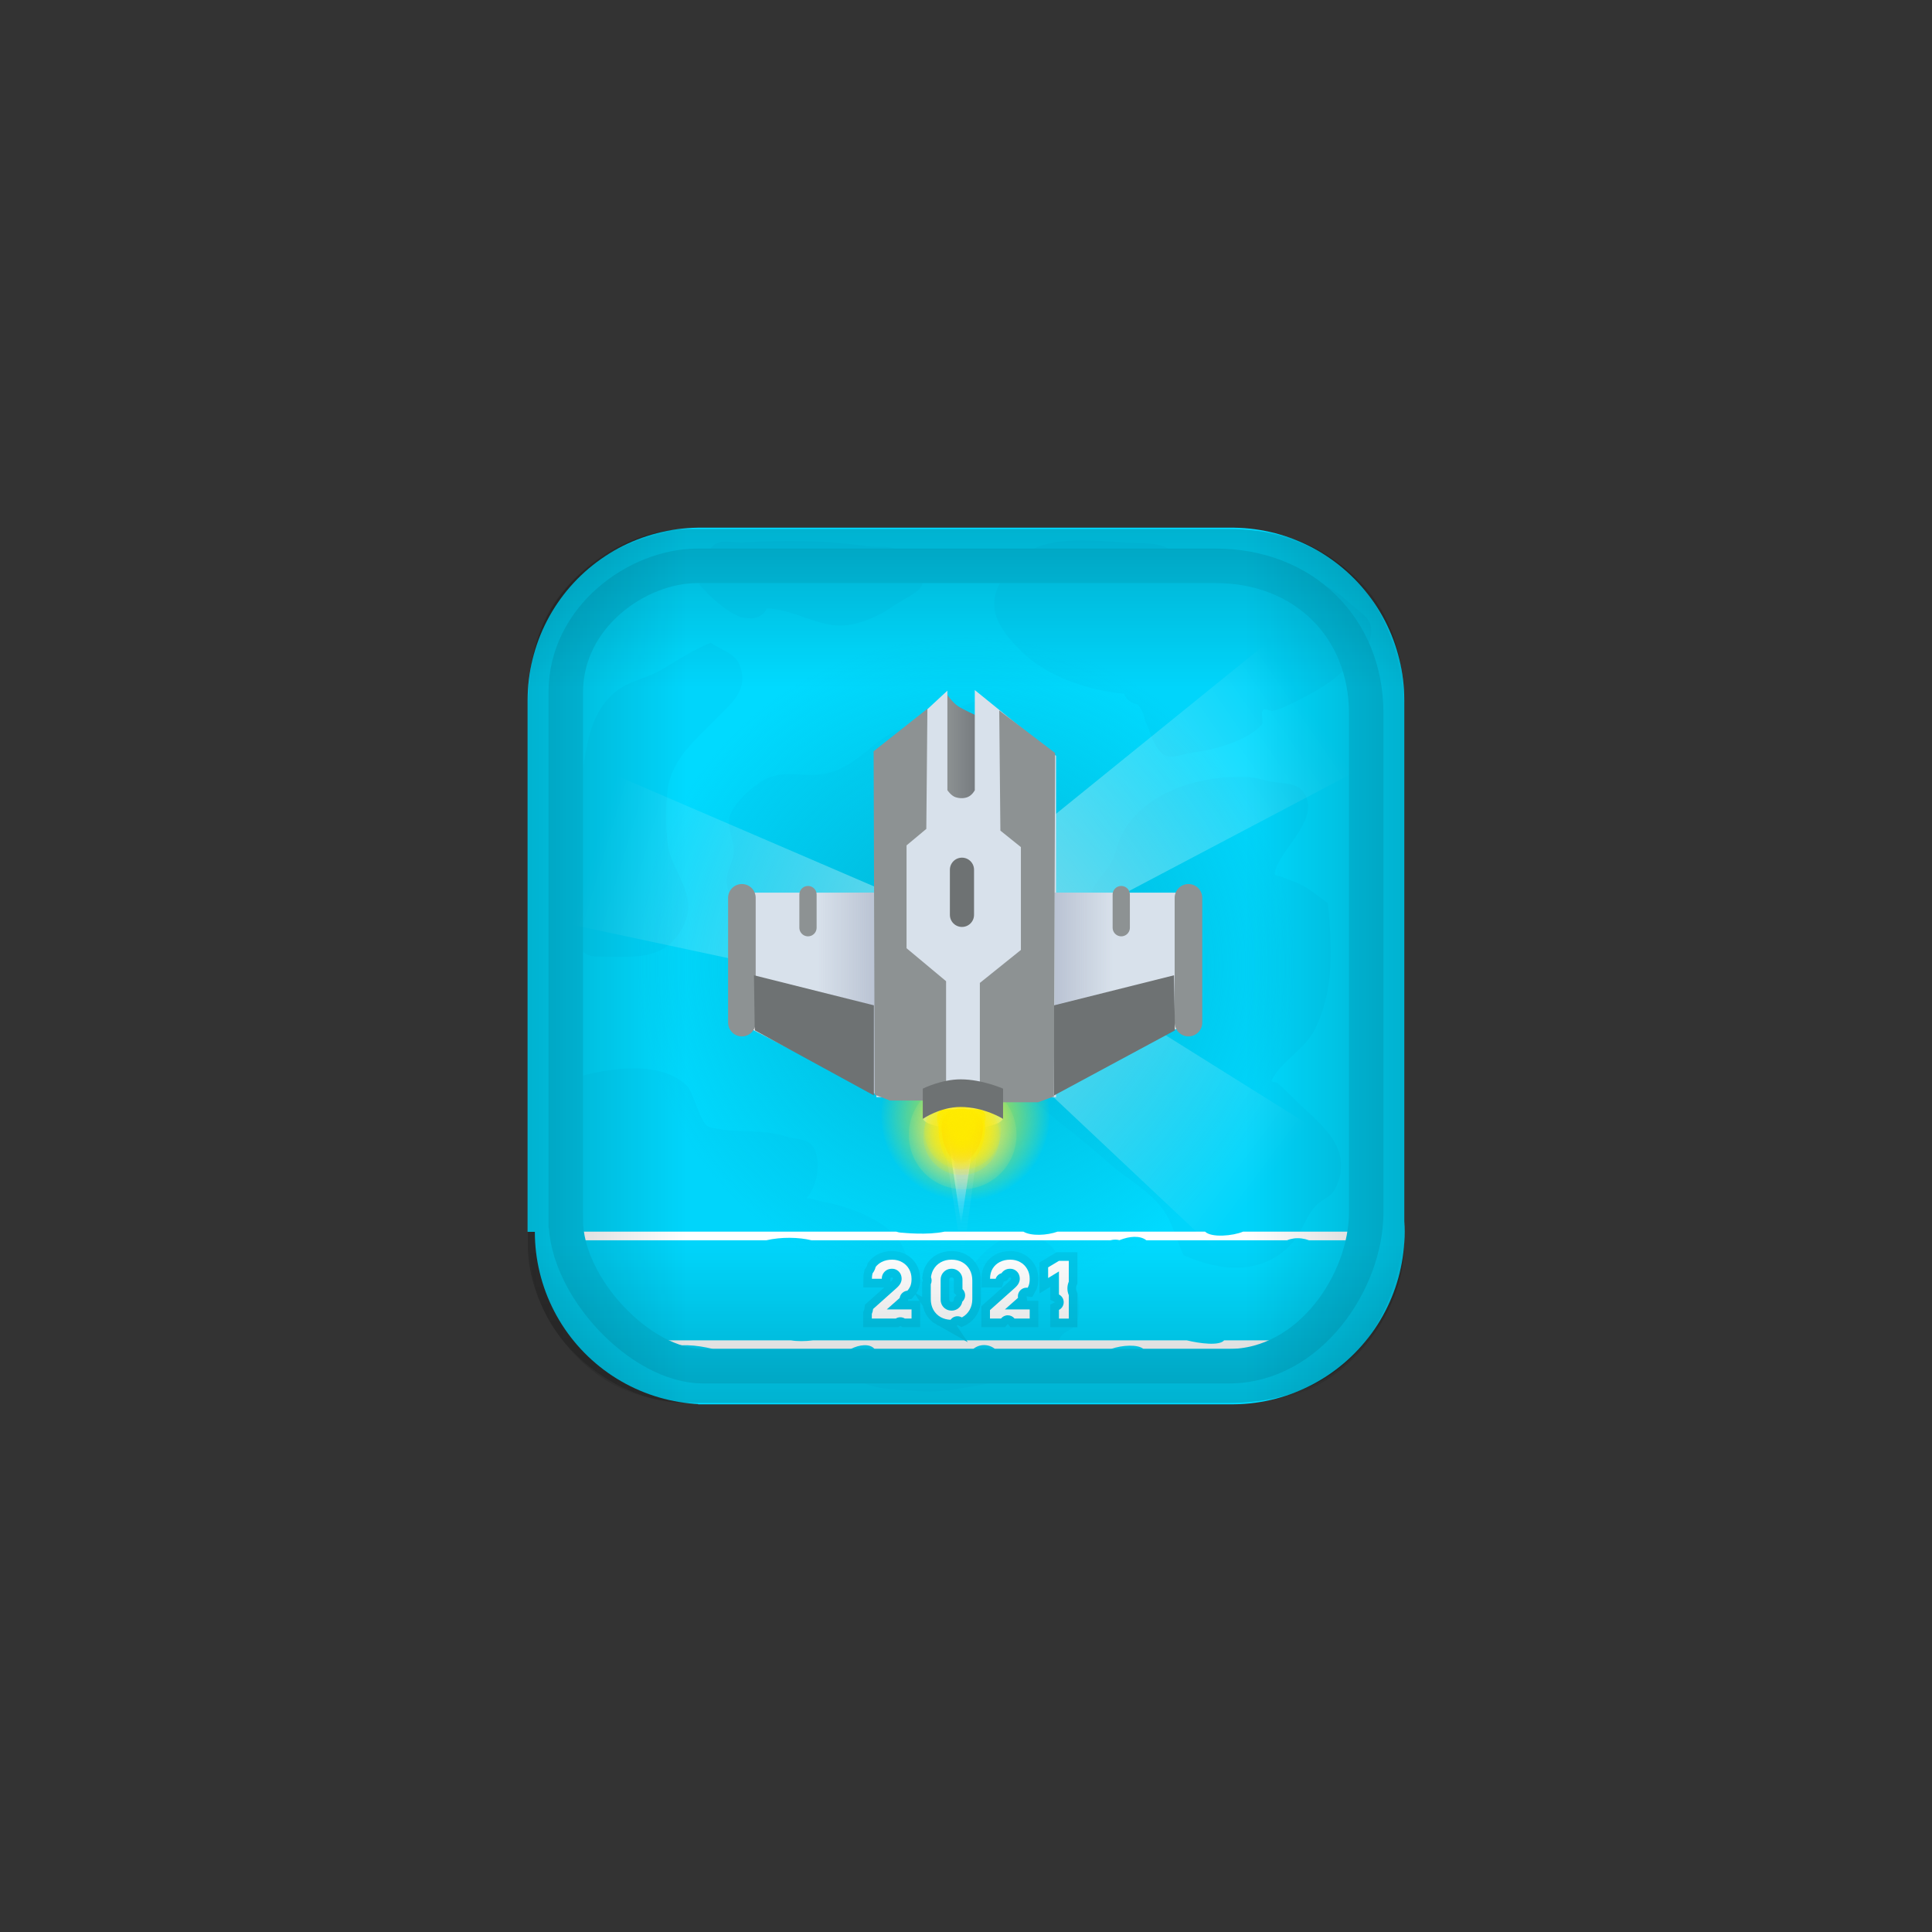 <svg version="1.1" xmlns="http://www.w3.org/2000/svg" xmlns:xlink="http://www.w3.org/1999/xlink" width="280" height="280" viewBox="0,0,280,280"><rect x="0" y="0" width="280" height="280" fill="#333333" stroke="none"/><defs><radialGradient cx="240" cy="180" r="47.75" gradientUnits="userSpaceOnUse" id="color-1"><stop offset="0" stop-color="#00b4d4"/><stop offset="1" stop-color="#00b4d4" stop-opacity="0"/></radialGradient><linearGradient x1="190.058" y1="208.626" x2="288.765" y2="141.21" gradientUnits="userSpaceOnUse" id="color-2"><stop offset="0" stop-color="#ffffff"/><stop offset="1" stop-color="#ffffff" stop-opacity="0"/></linearGradient><linearGradient x1="188.135" y1="139.123" x2="283.933" y2="210.611" gradientUnits="userSpaceOnUse" id="color-3"><stop offset="0" stop-color="#ffffff"/><stop offset="1" stop-color="#ffffff" stop-opacity="0"/></linearGradient><linearGradient x1="299.993" y1="199.328" x2="185.529" y2="164.892" gradientUnits="userSpaceOnUse" id="color-4"><stop offset="0" stop-color="#ffffff"/><stop offset="1" stop-color="#ffffff" stop-opacity="0"/></linearGradient><radialGradient cx="239.918" cy="201.685" r="12.355" gradientUnits="userSpaceOnUse" id="color-5"><stop offset="0" stop-color="#fcec00"/><stop offset="1" stop-color="#fcec00" stop-opacity="0"/></radialGradient><linearGradient x1="239.284" y1="200.579" x2="239.284" y2="217.443" gradientUnits="userSpaceOnUse" id="color-6"><stop offset="0" stop-color="#ffffff"/><stop offset="1" stop-color="#ffffff" stop-opacity="0"/></linearGradient><radialGradient cx="239.514" cy="204.469" r="8.898" gradientUnits="userSpaceOnUse" id="color-7"><stop offset="0" stop-color="#f5eb75"/><stop offset="1" stop-color="#f5eb75" stop-opacity="0"/></radialGradient><linearGradient x1="238.694" y1="121.258" x2="238.694" y2="215.284" gradientUnits="userSpaceOnUse" id="color-8"><stop offset="0" stop-color="#a300f2"/><stop offset="1" stop-color="#a300f2" stop-opacity="0"/></linearGradient><linearGradient x1="238.456" y1="93.239" x2="238.456" y2="221.259" gradientUnits="userSpaceOnUse" id="color-9"><stop offset="0" stop-color="#f1f1f1"/><stop offset="1" stop-color="#f1f1f1" stop-opacity="0"/></linearGradient><linearGradient x1="239.464" y1="200.875" x2="239.464" y2="208.783" gradientUnits="userSpaceOnUse" id="color-10"><stop offset="0" stop-color="#ff4f00"/><stop offset="1" stop-color="#ff4f00" stop-opacity="0"/></linearGradient><linearGradient x1="239.396" y1="201.122" x2="239.396" y2="206.468" gradientUnits="userSpaceOnUse" id="color-11"><stop offset="0" stop-color="#ffd400"/><stop offset="1" stop-color="#ffd400" stop-opacity="0"/></linearGradient><linearGradient x1="239.394" y1="200.764" x2="239.394" y2="209.646" gradientUnits="userSpaceOnUse" id="color-12"><stop offset="0" stop-color="#ffee00"/><stop offset="1" stop-color="#ffee00" stop-opacity="0"/></linearGradient><linearGradient x1="239.321" y1="200.691" x2="239.321" y2="204.579" gradientUnits="userSpaceOnUse" id="color-13"><stop offset="0" stop-color="#ffee00"/><stop offset="1" stop-color="#ffee00" stop-opacity="0"/></linearGradient><linearGradient x1="241.364" y1="200.764" x2="241.364" y2="204.652" gradientUnits="userSpaceOnUse" id="color-14"><stop offset="0" stop-color="#ffee00"/><stop offset="1" stop-color="#ffee00" stop-opacity="0"/></linearGradient><linearGradient x1="237.279" y1="200.764" x2="237.279" y2="204.652" gradientUnits="userSpaceOnUse" id="color-15"><stop offset="0" stop-color="#ffee00"/><stop offset="1" stop-color="#ffee00" stop-opacity="0"/></linearGradient><radialGradient cx="239.354" cy="204.703" r="6.322" gradientUnits="userSpaceOnUse" id="color-16"><stop offset="0" stop-color="#feea00"/><stop offset="1" stop-color="#feea00" stop-opacity="0"/></radialGradient><radialGradient cx="239.518" cy="203.9" r="6.322" gradientUnits="userSpaceOnUse" id="color-17"><stop offset="0" stop-color="#feea00"/><stop offset="1" stop-color="#feea00" stop-opacity="0"/></radialGradient><linearGradient x1="237.141" y1="148.832" x2="242.529" y2="148.832" gradientUnits="userSpaceOnUse" id="color-18"><stop offset="0" stop-color="#8d9293"/><stop offset="1" stop-color="#70757a"/></linearGradient><linearGradient x1="252.833" y1="183.942" x2="261.333" y2="183.942" gradientUnits="userSpaceOnUse" id="color-19"><stop offset="0" stop-color="#bac3d3"/><stop offset="1" stop-color="#bac3d3" stop-opacity="0"/></linearGradient><linearGradient x1="218.417" y1="183.942" x2="226.917" y2="183.942" gradientUnits="userSpaceOnUse" id="color-20"><stop offset="0" stop-color="#bac3d3" stop-opacity="0"/><stop offset="1" stop-color="#bac3d3"/></linearGradient><linearGradient x1="239.333" y1="14.212" x2="239.333" y2="139.667" gradientUnits="userSpaceOnUse" id="color-21"><stop offset="0" stop-color="#000000"/><stop offset="1" stop-color="#000000" stop-opacity="0"/></linearGradient><linearGradient x1="239.333" y1="345.788" x2="239.333" y2="220.333" gradientUnits="userSpaceOnUse" id="color-22"><stop offset="0" stop-color="#000000"/><stop offset="1" stop-color="#000000" stop-opacity="0"/></linearGradient><linearGradient x1="405.955" y1="180.659" x2="280.5" y2="180.659" gradientUnits="userSpaceOnUse" id="color-23"><stop offset="0" stop-color="#000000"/><stop offset="1" stop-color="#000000" stop-opacity="0"/></linearGradient><linearGradient x1="74.045" y1="180.659" x2="199.5" y2="180.659" gradientUnits="userSpaceOnUse" id="color-24"><stop offset="0" stop-color="#000000"/><stop offset="1" stop-color="#000000" stop-opacity="0"/></linearGradient></defs><g transform="translate(-100,-40)"><g data-paper-data="{&quot;isPaintingLayer&quot;:true}" fill-rule="nonzero" stroke-linejoin="miter" stroke-miterlimit="10" stroke-dasharray="" stroke-dashoffset="0" style="mix-blend-mode: normal"><path d="M100,320v-280h280v280z" fill="none" stroke="none" stroke-width="0" stroke-linecap="butt"/><g stroke-linecap="butt"><path d="M201.468,218.525v-77.051c0,0 -0.419,0 2.283,0c8.588,0 58.236,0 72.485,0c2.528,0 2.283,0 2.283,0v77.051c0,0 0.594,0 -2.283,0c-15.117,0 -65.967,0 -73.722,0c-2.159,0 -1.046,0 -1.046,0z" fill="#00daff" stroke="#00daff" stroke-width="50"/><g><g fill="#00d5fb" stroke="none" stroke-width="0.5"><path d="M181.343,199.155c-0.537,-2.274 1.759,-2.929 1.759,-2.929c4.762,-1.33 12.453,-2.755 16.455,1.136c0.934,0.908 1.981,5.633 3.216,5.969c3.719,1.012 7.292,0.167 11.106,1.369c1.295,0.408 3.037,0.253 3.844,1.345c1.378,1.863 0.857,5.78 -0.874,7.63c0.81,-0.028 1.594,0.336 2.392,0.496c3.494,0.628 7.847,2.197 10.435,4.818c1.381,1.398 1.733,3.529 2.689,5.246c0.207,0.373 0.129,1.057 0.543,1.159c1.756,0.434 3.624,0.039 5.422,0.236c0.515,0.056 1.152,0.261 1.553,-0.067c0.563,-0.461 0.497,-1.392 0.936,-1.972c2.085,-2.757 5.62,-5.817 9.427,-4.271c3.433,1.394 2.85,3.077 4.223,5.585c0.475,0.867 1.473,1.471 1.692,2.434c0.326,1.434 0.385,3.033 -0.136,4.409c-0.348,0.919 -1.668,1.112 -2.252,1.903c-0.533,0.722 -0.449,1.792 -1,2.5c-0.595,0.765 -4.462,3.345 -5.194,3.851c-4.818,0.161 -9.751,2.052 -14.537,1.616c-1.909,-0.174 -3.84,-0.189 -5.726,-0.533c-1.782,-0.325 -3.428,-1.311 -5.233,-1.463c-4.353,-0.368 -8.922,0.009 -13.294,0.009c-7.04,0 -14.047,0.455 -18.768,-5.732c-3.954,-2.916 -7.194,-7.486 -7.72,-12.521c-0.19,-1.823 0.183,-3.676 0,-5.5c-0.452,-4.514 -1.012,-8.648 -1.012,-13.246v-3c0,0 0,-0.194 0.054,-0.474z"/><path d="M247.396,177.158c1.588,-1.211 3.289,-2.335 5.181,-2.925c1.366,-0.426 2.956,-0.523 4.038,-1.46c1.493,-1.294 0.956,-2.438 1.947,-4.278c0.687,-1.276 1.84,-2.262 2.521,-3.541c0.675,-1.265 0.853,-2.753 1.514,-4.026c3.315,-6.38 11.864,-8.72 18.439,-8.287c0.907,0.06 1.797,0.292 2.676,0.524c1.726,0.456 4.061,0.108 5.131,1.537c2.931,3.917 -3.688,8.592 -4.11,11.898c-0.045,0.351 0.633,0.319 0.958,0.459c1.073,0.461 2.22,0.768 3.237,1.344c1.255,0.711 2.358,1.663 3.537,2.494c0.542,6.237 0.981,12.57 -1.936,18.343c-1.475,2.919 -4.979,4.648 -6.24,7.36c-0.133,0.287 0.63,0.169 0.872,0.372c1.1,0.925 2.063,2.001 3.114,2.981c3.585,3.346 8.054,6.83 5.17,12.441c-0.566,1.101 -1.987,1.502 -2.814,2.424c-1.437,1.604 -1.989,3.883 -3.46,5.456c-4.341,4.641 -10.355,3.972 -15.629,1.644c-1.005,-2.111 -1.545,-4.467 -2.841,-6.413c-1.921,-2.883 -5.571,-4.736 -8.08,-7.013c-3.85,-3.494 -8.117,-6.48 -11.971,-9.974c-0.967,-0.877 -1.681,-2.035 -2.738,-2.802c-2.288,-1.66 -6.54,-3.105 -7.877,-6.004c-2.483,-5.385 3.784,-10.321 7.635,-12.319c0,0 0.826,-0.413 1.725,-0.235z"/><path d="M213.789,179.629c0,-0.157 0.01,-0.304 0.028,-0.441c-0.775,-0.77 -1.691,-1.436 -2.232,-2.379c-0.68,-1.184 -0.396,-2.98 -1.47,-3.823c-2.069,-1.625 -4.21,-1.505 -4.784,-4.903c-0.245,-1.45 0.772,-2.845 0.983,-4.301c0.281,-1.944 -1.247,-4.098 -0.417,-5.878c0.846,-1.813 2.454,-3.235 4.078,-4.402c3.146,-2.261 6.101,-0.751 9.414,-1.341c3.627,-0.646 5.61,-2.988 8.439,-5.06c2.64,-1.934 5.307,-2.152 8.06,-3.804c0.877,-0.184 1.753,-0.368 2.63,-0.552l2.291,-0.916c0.301,-0.129 0.633,-0.2 0.981,-0.2c1.381,0 2.5,1.119 2.5,2.5c0,0.348 -0.071,0.68 -0.2,0.981l-0.979,2.447l-0.032,-0.013c-0.032,0.1 -0.066,0.199 -0.103,0.297c-1.159,3.056 -3.681,5.417 -5.789,7.915c-1.327,1.573 -4.402,3.802 -4.988,6.04c-0.97,3.706 1.506,8.846 -0.173,12.451c-0.443,0.95 -1.691,1.266 -2.38,2.056c-0.756,0.867 -0.985,2.195 -1.916,2.869c-0.902,0.652 -2.169,0.511 -3.228,0.853c-1.786,0.576 -3.488,1.387 -5.24,2.059l-2.973,0.045c0,0 -2.5,0 -2.5,-2.5z"/><path d="M184.408,174.4c-2.473,-6.632 -1.321,-15.387 -0.078,-22.221c0.74,-4.068 1.084,-8.21 4.191,-11.317c2.275,-2.275 4.945,-2.333 7.509,-3.892c2.269,-1.379 4.529,-2.818 6.983,-3.83c1.365,1.02 3.423,1.494 4.096,3.06c1.585,3.685 -1.068,5.644 -3.053,7.698c-2.97,3.074 -6.713,5.971 -7.292,10.579c-0.322,2.564 -0.293,5.184 -0.008,7.753c0.44,3.967 4.44,7.222 2.391,11.728c-2.559,5.629 -7.822,4.672 -12.859,4.672c0,0 -2.5,0 -2.5,-2.5c0,-0.811 0.263,-1.359 0.619,-1.73z"/><path d="M264.852,142.082c-0.58,-0.105 -1.572,-0.445 -1.929,-1.542c-5.203,-0.444 -11.263,-2.527 -14.884,-6.125c-3.614,-3.592 -5.564,-6.823 -2.221,-11.324c0.863,-1.162 1.897,-2.235 3.094,-3.049c3.485,-2.369 9.918,-1.703 13.98,-1.411c1.953,0.141 4.018,-0.105 5.843,0.606c3.261,1.271 3.366,4.64 6.3,4.904c3.751,-0.017 7.502,-0.02 11.254,-0.012c4.235,0.009 5.985,0.251 9.138,3.111c2.445,2.218 4.41,2.597 2.615,6.972c-0.525,1.281 -2.072,1.837 -3.086,2.78c-2.346,2.183 -4.67,3.456 -7.556,4.877c-0.933,0.459 -1.886,0.917 -2.899,1.157c-0.47,0.111 -1.14,-0.504 -1.445,-0.129c-0.477,0.586 0.239,1.702 -0.281,2.25c-2.154,2.269 -6.932,3.575 -9.996,3.934c-1.378,0.161 -3.009,1.045 -4.154,0.261c-1.559,-1.068 -1.816,-3.314 -2.724,-4.971c-0.097,-0.815 -0.466,-1.684 -1.049,-2.289z"/><path d="M206.286,123.587c0.08,-0.053 0.162,-0.099 0.244,-0.141c-0.189,0.018 -0.303,0.052 -0.307,0.108c0.021,0.011 0.042,0.022 0.063,0.033zM211.111,128.164c-0.571,1.465 -2.322,1.465 -2.322,1.465l-1.428,-0.179c-2.353,-0.985 -4.33,-2.822 -6.005,-4.747c0.657,-1.867 0.532,-4.243 1.971,-5.602c1.087,-1.027 2.97,-0.371 4.462,-0.472c5.761,-0.39 12.093,-0.304 17.793,0.517c1.699,0.245 3.75,-0.207 5.071,0.888c5.987,4.963 2.062,5.587 -1.14,7.774c-2.109,1.441 -4.58,2.609 -7.125,2.819c-3.066,0.252 -5.893,-1.41 -8.724,-2.077c-0.946,-0.223 -1.762,-0.333 -2.554,-0.386z"/></g><path d="M192.25,180c0,-26.372 21.378,-47.75 47.75,-47.75c26.372,0 47.75,21.378 47.75,47.75c0,26.372 -21.378,47.75 -47.75,47.75c-26.372,0 -47.75,-21.378 -47.75,-47.75z" fill="url(#color-1)" stroke="none" stroke-width="0"/><g fill="#ffffff"><path d="M191.5,235.5v-1.25h23.136c0.848,0.149 2.045,0.152 3.234,0h54.117c1.915,0.467 4.751,0.83 5.423,0h11.091v1.25l-3.159,0c-0.681,-1.031 -2.199,-0.791 -3.518,0l-16.109,0c-0.777,-0.676 -3.054,-0.583 -4.684,0h-0.004c-0.172,-0.005 -0.346,-0.005 -0.519,0h-16.306c-0.43,-0.35 -0.979,-0.56 -1.576,-0.56c-0.598,0 -1.146,0.21 -1.576,0.56h-14.305c-0.692,-0.811 -2.188,-0.631 -3.441,0h-19.979c-2.4,-0.581 -4.996,-0.845 -6.961,0z" stroke="none" stroke-width="none"/><path d="M182.5,219.75v-1.25h47.4c0.225,0.083 0.465,0.135 0.715,0.15c0.051,0.003 0.102,0.005 0.153,0.005c0.123,0.006 3.622,0.384 6.119,-0.155h11.435c1.119,0.671 3.426,0.549 4.944,0h21.382c0.912,0.907 4.053,0.621 5.504,0h17.349v1.25h-7.792c-0.69,-0.254 -1.442,-0.364 -2.185,-0.265c-0.334,0.044 -0.667,0.131 -0.992,0.265l-20.394,0c-0.924,-0.726 -2.464,-0.594 -3.894,-0.018c-0.198,-0.05 -0.405,-0.077 -0.618,-0.077c-0.238,0 -0.468,0.033 -0.686,0.095h-43.343c-1.794,-0.45 -4.398,-0.5 -6.526,0z" stroke="none" stroke-width="none"/><g><path d="M236.338,230.893c-0.454,-0.254 -0.808,-0.606 -1.062,-1.057c-0.254,-0.454 -0.381,-0.977 -0.381,-1.569v-2.143c0.079,-0.164 0.123,-0.347 0.123,-0.541c0,-0.17 -0.034,-0.331 -0.095,-0.479c0.05,-0.404 0.168,-0.771 0.353,-1.102c0.254,-0.454 0.608,-0.808 1.062,-1.062c0.454,-0.254 0.977,-0.381 1.569,-0.381c0.592,0 1.113,0.127 1.563,0.381c0.45,0.254 0.803,0.608 1.057,1.062c0.258,0.454 0.387,0.977 0.387,1.569v2.696c0,0.592 -0.129,1.115 -0.387,1.569c-0.254,0.45 -0.606,0.803 -1.057,1.057c-0.024,0.013 -0.048,0.027 -0.072,0.039c-0.185,-0.108 -0.401,-0.171 -0.631,-0.171c-0.413,0 -0.78,0.201 -1.008,0.51c-0.532,-0.019 -1.006,-0.146 -1.422,-0.379zM237.907,229.945c0.294,0 0.561,-0.071 0.801,-0.212c0.24,-0.142 0.429,-0.33 0.567,-0.567c0.094,-0.159 0.157,-0.33 0.188,-0.513c0.253,-0.229 0.412,-0.56 0.412,-0.928c0,-0.356 -0.149,-0.678 -0.388,-0.905v-1.359c0,-0.298 -0.071,-0.565 -0.212,-0.801c-0.138,-0.24 -0.327,-0.43 -0.567,-0.572c-0.24,-0.142 -0.507,-0.212 -0.801,-0.212c-0.294,0 -0.563,0.071 -0.806,0.212c-0.24,0.142 -0.429,0.332 -0.567,0.572c-0.138,0.236 -0.207,0.503 -0.207,0.801v2.903c0,0.294 0.069,0.561 0.207,0.801c0.138,0.236 0.327,0.425 0.567,0.567c0.243,0.142 0.512,0.212 0.806,0.212z" stroke="#00c8eb" stroke-width="2.5"/><path d="M229.931,226.677c0.276,-0.247 0.468,-0.479 0.577,-0.697c0.109,-0.222 0.163,-0.436 0.163,-0.643c0,-0.28 -0.06,-0.528 -0.18,-0.746c-0.12,-0.218 -0.285,-0.39 -0.496,-0.517c-0.211,-0.131 -0.454,-0.196 -0.73,-0.196c-0.291,0 -0.548,0.067 -0.774,0.202c-0.222,0.134 -0.394,0.312 -0.517,0.534c-0.123,0.222 -0.182,0.459 -0.174,0.714h-1.438c0,-0.277 0.03,-0.536 0.091,-0.777c0.213,-0.273 0.371,-0.592 0.456,-0.94c0.228,-0.293 0.514,-0.528 0.858,-0.707c0.439,-0.229 0.948,-0.343 1.525,-0.343c0.537,0 1.019,0.12 1.444,0.36c0.425,0.236 0.759,0.565 1.002,0.986c0.247,0.421 0.37,0.904 0.37,1.449c0,0.399 -0.054,0.735 -0.163,1.008c-0.1,0.248 -0.247,0.478 -0.44,0.692c-0.573,0.054 -1.034,0.494 -1.118,1.058l-1.873,1.66h3.594v1.318h-0.974c-0.19,-0.117 -0.414,-0.185 -0.654,-0.185c-0.24,0 -0.464,0.068 -0.654,0.185h-3.476v-0.664c0.097,-0.226 0.161,-0.469 0.188,-0.723z" stroke="#00c8eb" stroke-width="2.5"/><path d="M243.474,229.869l3.579,-3.192c0.276,-0.247 0.468,-0.479 0.577,-0.697c0.109,-0.222 0.163,-0.436 0.163,-0.643c0,-0.28 -0.06,-0.528 -0.18,-0.746c-0.12,-0.218 -0.285,-0.39 -0.496,-0.517c-0.211,-0.131 -0.454,-0.196 -0.73,-0.196c-0.291,0 -0.548,0.067 -0.774,0.202c-0.19,0.115 -0.344,0.262 -0.461,0.441c-0.402,0.109 -0.723,0.414 -0.855,0.806h-0.813c0,-0.559 0.123,-1.046 0.37,-1.46c0.251,-0.414 0.596,-0.735 1.035,-0.964c0.439,-0.229 0.948,-0.343 1.525,-0.343c0.537,0 1.019,0.12 1.444,0.36c0.425,0.236 0.759,0.565 1.002,0.986c0.247,0.421 0.37,0.904 0.37,1.449c0,0.399 -0.054,0.735 -0.163,1.008c-0.037,0.092 -0.081,0.182 -0.131,0.269c-0.055,-0.007 -0.112,-0.011 -0.169,-0.011c-0.69,0 -1.25,0.56 -1.25,1.25c0,0.075 0.007,0.148 0.019,0.218l-1.9,1.684h3.594v1.318h-2.201c-0.229,-0.287 -0.582,-0.47 -0.977,-0.47c-0.395,0 -0.748,0.184 -0.977,0.47h-1.603z" stroke="#00c8eb" stroke-width="2.5"/><path d="M253.471,231.1l0,-1.256c0.409,-0.205 0.69,-0.629 0.69,-1.118c0,-0.489 -0.281,-0.913 -0.69,-1.118v-3.344l-1.569,0.959v-1.547l1.569,-0.942h1.427v3.009c-0.13,0.302 -0.201,0.635 -0.201,0.984c0,0.35 0.072,0.682 0.201,0.984v3.39z" stroke="#00c8eb" stroke-width="2.5"/><path d="M236.338,230.893c-0.454,-0.254 -0.808,-0.606 -1.062,-1.057c-0.254,-0.454 -0.381,-0.977 -0.381,-1.569v-2.143c0.079,-0.164 0.123,-0.347 0.123,-0.541c0,-0.17 -0.034,-0.331 -0.095,-0.479c0.05,-0.404 0.168,-0.771 0.353,-1.102c0.254,-0.454 0.608,-0.808 1.062,-1.062c0.454,-0.254 0.977,-0.381 1.569,-0.381c0.592,0 1.113,0.127 1.563,0.381c0.45,0.254 0.803,0.608 1.057,1.062c0.258,0.454 0.387,0.977 0.387,1.569v2.696c0,0.592 -0.129,1.115 -0.387,1.569c-0.254,0.45 -0.606,0.803 -1.057,1.057c-0.024,0.013 -0.048,0.027 -0.072,0.039c-0.185,-0.108 -0.401,-0.171 -0.631,-0.171c-0.413,0 -0.78,0.201 -1.008,0.51c-0.532,-0.019 -1.006,-0.146 -1.422,-0.379zM237.907,229.945c0.294,0 0.561,-0.071 0.801,-0.212c0.24,-0.142 0.429,-0.33 0.567,-0.567c0.094,-0.159 0.157,-0.33 0.188,-0.513c0.253,-0.229 0.412,-0.56 0.412,-0.928c0,-0.356 -0.149,-0.678 -0.388,-0.905v-1.359c0,-0.298 -0.071,-0.565 -0.212,-0.801c-0.138,-0.24 -0.327,-0.43 -0.567,-0.572c-0.24,-0.142 -0.507,-0.212 -0.801,-0.212c-0.294,0 -0.563,0.071 -0.806,0.212c-0.24,0.142 -0.429,0.332 -0.567,0.572c-0.138,0.236 -0.207,0.503 -0.207,0.801v2.903c0,0.294 0.069,0.561 0.207,0.801c0.138,0.236 0.327,0.425 0.567,0.567c0.243,0.142 0.512,0.212 0.806,0.212z" stroke="none" stroke-width="1"/><path d="M229.931,226.677c0.276,-0.247 0.468,-0.479 0.577,-0.697c0.109,-0.222 0.163,-0.436 0.163,-0.643c0,-0.28 -0.06,-0.528 -0.18,-0.746c-0.12,-0.218 -0.285,-0.39 -0.496,-0.517c-0.211,-0.131 -0.454,-0.196 -0.73,-0.196c-0.291,0 -0.548,0.067 -0.774,0.202c-0.222,0.134 -0.394,0.312 -0.517,0.534c-0.123,0.222 -0.182,0.459 -0.174,0.714h-1.438c0,-0.277 0.03,-0.536 0.091,-0.777c0.213,-0.273 0.371,-0.592 0.456,-0.94c0.228,-0.293 0.514,-0.528 0.858,-0.707c0.439,-0.229 0.948,-0.343 1.525,-0.343c0.537,0 1.019,0.12 1.444,0.36c0.425,0.236 0.759,0.565 1.002,0.986c0.247,0.421 0.37,0.904 0.37,1.449c0,0.399 -0.054,0.735 -0.163,1.008c-0.1,0.248 -0.247,0.478 -0.44,0.692c-0.573,0.054 -1.034,0.494 -1.118,1.058l-1.873,1.66h3.594v1.318h-0.974c-0.19,-0.117 -0.414,-0.185 -0.654,-0.185c-0.24,0 -0.464,0.068 -0.654,0.185h-3.476v-0.664c0.097,-0.226 0.161,-0.469 0.188,-0.723z" stroke="none" stroke-width="1"/><path d="M243.474,229.869l3.579,-3.192c0.276,-0.247 0.468,-0.479 0.577,-0.697c0.109,-0.222 0.163,-0.436 0.163,-0.643c0,-0.28 -0.06,-0.528 -0.18,-0.746c-0.12,-0.218 -0.285,-0.39 -0.496,-0.517c-0.211,-0.131 -0.454,-0.196 -0.73,-0.196c-0.291,0 -0.548,0.067 -0.774,0.202c-0.19,0.115 -0.344,0.262 -0.461,0.441c-0.402,0.109 -0.723,0.414 -0.855,0.806h-0.813c0,-0.559 0.123,-1.046 0.37,-1.46c0.251,-0.414 0.596,-0.735 1.035,-0.964c0.439,-0.229 0.948,-0.343 1.525,-0.343c0.537,0 1.019,0.12 1.444,0.36c0.425,0.236 0.759,0.565 1.002,0.986c0.247,0.421 0.37,0.904 0.37,1.449c0,0.399 -0.054,0.735 -0.163,1.008c-0.037,0.092 -0.081,0.182 -0.131,0.269c-0.055,-0.007 -0.112,-0.011 -0.169,-0.011c-0.69,0 -1.25,0.56 -1.25,1.25c0,0.075 0.007,0.148 0.019,0.218l-1.9,1.684h3.594v1.318h-2.201c-0.229,-0.287 -0.582,-0.47 -0.977,-0.47c-0.395,0 -0.748,0.184 -0.977,0.47h-1.603z" stroke="none" stroke-width="1"/><path d="M253.471,231.1l0,-1.256c0.409,-0.205 0.69,-0.629 0.69,-1.118c0,-0.489 -0.281,-0.913 -0.69,-1.118v-3.344l-1.569,0.959v-1.547l1.569,-0.942h1.427v3.009c-0.13,0.302 -0.201,0.635 -0.201,0.984c0,0.35 0.072,0.682 0.201,0.984v3.39z" stroke="none" stroke-width="1"/></g></g><path d="M182,216.862c0,-13.866 0,-53.119 0,-76.56c0,-10.843 10.307,-18.302 19.14,-18.302c13.04,0 50.677,0 75.013,0c12.748,0 21.847,8.916 21.847,21.396c0,23.284 0,58.972 0,72.307c0,9.991 -8.195,22.298 -19.913,22.298c-23.979,0 -62.712,0 -76.173,0c-9.123,0 -19.913,-11.565 -19.913,-21.138z" fill="none" stroke="#00c8eb" stroke-width="5"/></g></g><g stroke="none" stroke-width="none" stroke-linecap="butt"><path d="M240.927,181.099l-5.864,-8.585l48.338,-39.156l12.729,18.637z" fill="url(#color-2)"/><path d="M230.679,178.307l6.218,-8.332l52.723,33.016l-13.498,18.087z" fill="url(#color-3)"/><path d="M246.618,177.047l-2.995,9.956l-60.832,-13.005l6.502,-21.612z" fill="url(#color-4)"/></g><g><path d="M245.372,201.981c0,0.892 -2.605,1.616 -5.819,1.616c-3.213,0 -5.819,-0.724 -5.819,-1.616c0,-0.892 2.605,-1.616 5.819,-1.616c3.213,0 5.819,0.724 5.819,1.616z" fill="#8deeff" stroke="none" stroke-width="0" stroke-linecap="butt"/><g stroke-width="0"><path d="M252.108,201.685c0,6.823 -5.458,12.355 -12.19,12.355c-6.732,0 -12.19,-5.531 -12.19,-12.355c0,-6.823 5.458,-12.355 12.19,-12.355c6.732,0 12.19,5.531 12.19,12.355z" fill="url(#color-5)" stroke="none" stroke-linecap="butt"/><g><path d="M241.784,200.579l-2.5,16.864l-2.5,-16.864z" fill="url(#color-6)" stroke="#000000" stroke-linecap="round"/><path d="M247.32,204.469c0,4.349 -3.495,7.874 -7.805,7.874c-4.311,0 -7.805,-3.526 -7.805,-7.874c0,-4.349 3.495,-7.874 7.805,-7.874c4.311,0 7.805,3.526 7.805,7.874z" fill="url(#color-7)" stroke="none" stroke-linecap="butt"/><g stroke="#000000" stroke-linecap="round"><path d="M241.481,201.378l-1.998,14.932l-2.352,-14.932z" fill="url(#color-8)"/><path d="M242.251,202.327l-2.72,20.331l-3.202,-20.331z" fill="url(#color-9)"/><path d="M240.563,200.875c0,0 1.971,0.547 1.904,2.416c-0.161,4.468 -3.295,5.491 -3.295,5.491c0,0 -2.644,-0.91 -2.709,-5.491c-0.028,-1.951 1.831,-2.416 1.831,-2.416z" fill="url(#color-10)"/><path d="M240.139,201.122c0,0 1.332,0.37 1.287,1.633c-0.109,3.021 -2.227,3.712 -2.227,3.712c0,0 -1.787,-0.615 -1.831,-3.712c-0.019,-1.319 1.237,-1.633 1.237,-1.633z" fill="url(#color-11)"/><path d="M240.628,200.764c0,0 2.214,0.614 2.138,2.714c-0.181,5.019 -3.701,6.168 -3.701,6.168c0,0 -2.97,-1.022 -3.043,-6.168c-0.031,-2.191 2.056,-2.714 2.056,-2.714z" fill="url(#color-12)"/><path d="M239.861,200.691c0,0 0.969,0.269 0.936,1.188c-0.079,2.196 -1.62,2.7 -1.62,2.7c0,0 -1.3,-0.447 -1.332,-2.7c-0.014,-0.959 0.9,-1.188 0.9,-1.188z" fill="url(#color-13)"/><path d="M241.904,200.764c0,0 0.969,0.269 0.936,1.188c-0.079,2.196 -1.62,2.7 -1.62,2.7c0,0 -1.3,-0.447 -1.332,-2.7c-0.014,-0.959 0.9,-1.188 0.9,-1.188z" fill="url(#color-14)"/><path d="M237.819,200.764c0,0 0.969,0.269 0.936,1.188c-0.079,2.196 -1.62,2.7 -1.62,2.7c0,0 -1.3,-0.447 -1.332,-2.7c-0.014,-0.959 0.9,-1.188 0.9,-1.188z" fill="url(#color-15)"/></g><path d="M244.899,204.703c0,3.09 -2.483,5.595 -5.546,5.595c-3.063,0 -5.546,-2.505 -5.546,-5.595c0,-3.09 2.483,-5.595 5.546,-5.595c3.063,0 5.546,2.505 5.546,5.595z" fill="url(#color-16)" stroke="none" stroke-linecap="butt"/><path d="M245.064,203.9c0,3.09 -2.483,5.595 -5.546,5.595c-3.063,0 -5.546,-2.505 -5.546,-5.595c0,-3.09 2.483,-5.595 5.546,-5.595c3.063,0 5.546,2.505 5.546,5.595z" fill="url(#color-17)" stroke="none" stroke-linecap="butt"/></g></g><path d="M227.071,198.612l-19.101,-9.97l0.137,-4.652h64.288l0.083,4.052l-19.979,10.569z" fill="#ffffff" stroke="none" stroke-width="0" stroke-linecap="butt"/><path d="M207.861,187.839v-18.469h64.219v18.469z" fill="#d8e1eb" stroke="none" stroke-width="0" stroke-linecap="butt"/><path d="M237.141,156.916v-16.408c0,0 0.809,1.196 1.604,1.77c0.703,0.508 2.922,1.501 2.922,1.501l0.862,13.378z" fill="url(#color-18)" stroke="none" stroke-width="0" stroke-linecap="butt"/><path d="M227.01,199.006v-49.497c0,0 3.073,1.502 7.114,3.515c1.83,0.912 4.726,3.301 6.109,3.301c1.318,0 4.057,-3.66 5.827,-4.569c3.92,-2.013 6.994,-2.248 6.994,-2.248v49.497z" fill="#d8e1eb" stroke="none" stroke-width="0" stroke-linecap="butt"/><path d="M227.051,149.602l10.252,-9.507v14.427c0,0 0.535,0.801 1.169,1.01c0.635,0.209 1.298,0.189 1.808,-0.031c0.647,-0.279 0.994,-0.979 0.994,-0.979v-14.512l11.729,9.507l-12.284,8.137z" fill="#d8e1eb" stroke="#000000" stroke-width="0" stroke-linecap="round"/><path d="M207.521,170.12v18.084" fill="none" stroke="#8d9293" stroke-width="4" stroke-linecap="round"/><path d="M272.24,170.12v18.084" fill="none" stroke="#8d9293" stroke-width="4" stroke-linecap="round"/><path d="M239.415,172.589v-6.541" fill="none" stroke="#6e7273" stroke-width="3.5" stroke-linecap="round"/><path d="M252.833,198.525v-29.167h8.5v24.333z" fill="url(#color-19)" stroke="none" stroke-width="0" stroke-linecap="butt"/><path d="M218.417,193.692v-24.333h8.5v29.167z" data-paper-data="{&quot;index&quot;:null}" fill="url(#color-20)" stroke="none" stroke-width="0" stroke-linecap="butt"/><path d="M234.407,142.717l-0.159,17.413l-2.864,2.39v14.904l5.729,4.78v17.294h-8.116l-2.228,-0.844l-0.159,-49.772z" fill="#8d9293" stroke="#f5f5f5" stroke-width="0" stroke-linecap="round"/><path d="M252.912,149.131l-0.165,49.772l-2.313,0.844h-8.425v-17.294l5.947,-4.78v-14.904l-2.973,-2.39l-0.165,-17.413z" data-paper-data="{&quot;index&quot;:null}" fill="#8d9293" stroke="#f5f5f5" stroke-width="0" stroke-linecap="round"/><path d="M226.649,198.757l-17.266,-9.431l-0.115,-7.982l17.382,4.354z" data-paper-data="{&quot;index&quot;:null}" fill="#6e7273" stroke="#f5f5f5" stroke-width="0" stroke-linecap="round"/><path d="M252.767,185.699l17.382,-4.354l0.135,7.982l-17.516,9.431z" data-paper-data="{&quot;index&quot;:null}" fill="#6e7273" stroke="#f5f5f5" stroke-width="0" stroke-linecap="round"/><path d="M233.735,202.157v-4.379c0,0 2.644,-1.352 5.492,-1.352c3.142,0 6.145,1.352 6.145,1.352v4.379c0,0 -2.717,-1.727 -6.166,-1.727c-2.969,0 -5.471,1.727 -5.471,1.727z" fill="#6e7273" stroke="none" stroke-width="0" stroke-linecap="butt"/><path d="M217.1,169.65v4.8" fill="none" stroke="#8d9293" stroke-width="2.5" stroke-linecap="round"/><path d="M262.5,169.65v4.8" fill="none" stroke="#8d9293" stroke-width="2.5" stroke-linecap="round"/></g><path d="M176.833,139.667c0,0 -0.312,-4.526 1.962,-9.563c2.852,-6.317 11.2,-13.437 20.816,-13.437c16.205,0 50.272,0 78.333,0c24.173,0 25.222,23 25.222,23z" fill="url(#color-21)" stroke="none" stroke-width="0" stroke-linecap="butt"/><path d="M303.167,220.333c0,0 -1.049,23 -25.222,23c-28.061,0 -62.128,0 -78.333,0c-9.616,0 -17.964,-7.12 -20.816,-13.437c-2.274,-5.037 -1.962,-9.563 -1.962,-9.563z" data-paper-data="{&quot;index&quot;:null}" fill="url(#color-22)" stroke="none" stroke-width="0" stroke-linecap="butt"/><path d="M280.5,116.826c0,0 23,1.049 23,25.222c0,28.061 0,62.128 0,78.333c0,9.616 -7.12,17.964 -13.437,20.816c-5.037,2.274 -9.563,1.962 -9.563,1.962z" data-paper-data="{&quot;index&quot;:null}" fill="url(#color-23)" stroke="none" stroke-width="0" stroke-linecap="butt"/><path d="M199.5,243.159c0,0 -4.526,0.312 -9.563,-1.962c-6.317,-2.852 -13.437,-11.2 -13.437,-20.816c0,-16.205 0,-50.272 0,-78.333c0,-24.173 23,-25.222 23,-25.222z" data-paper-data="{&quot;index&quot;:null}" fill="url(#color-24)" stroke="none" stroke-width="0" stroke-linecap="butt"/></g></g></svg>